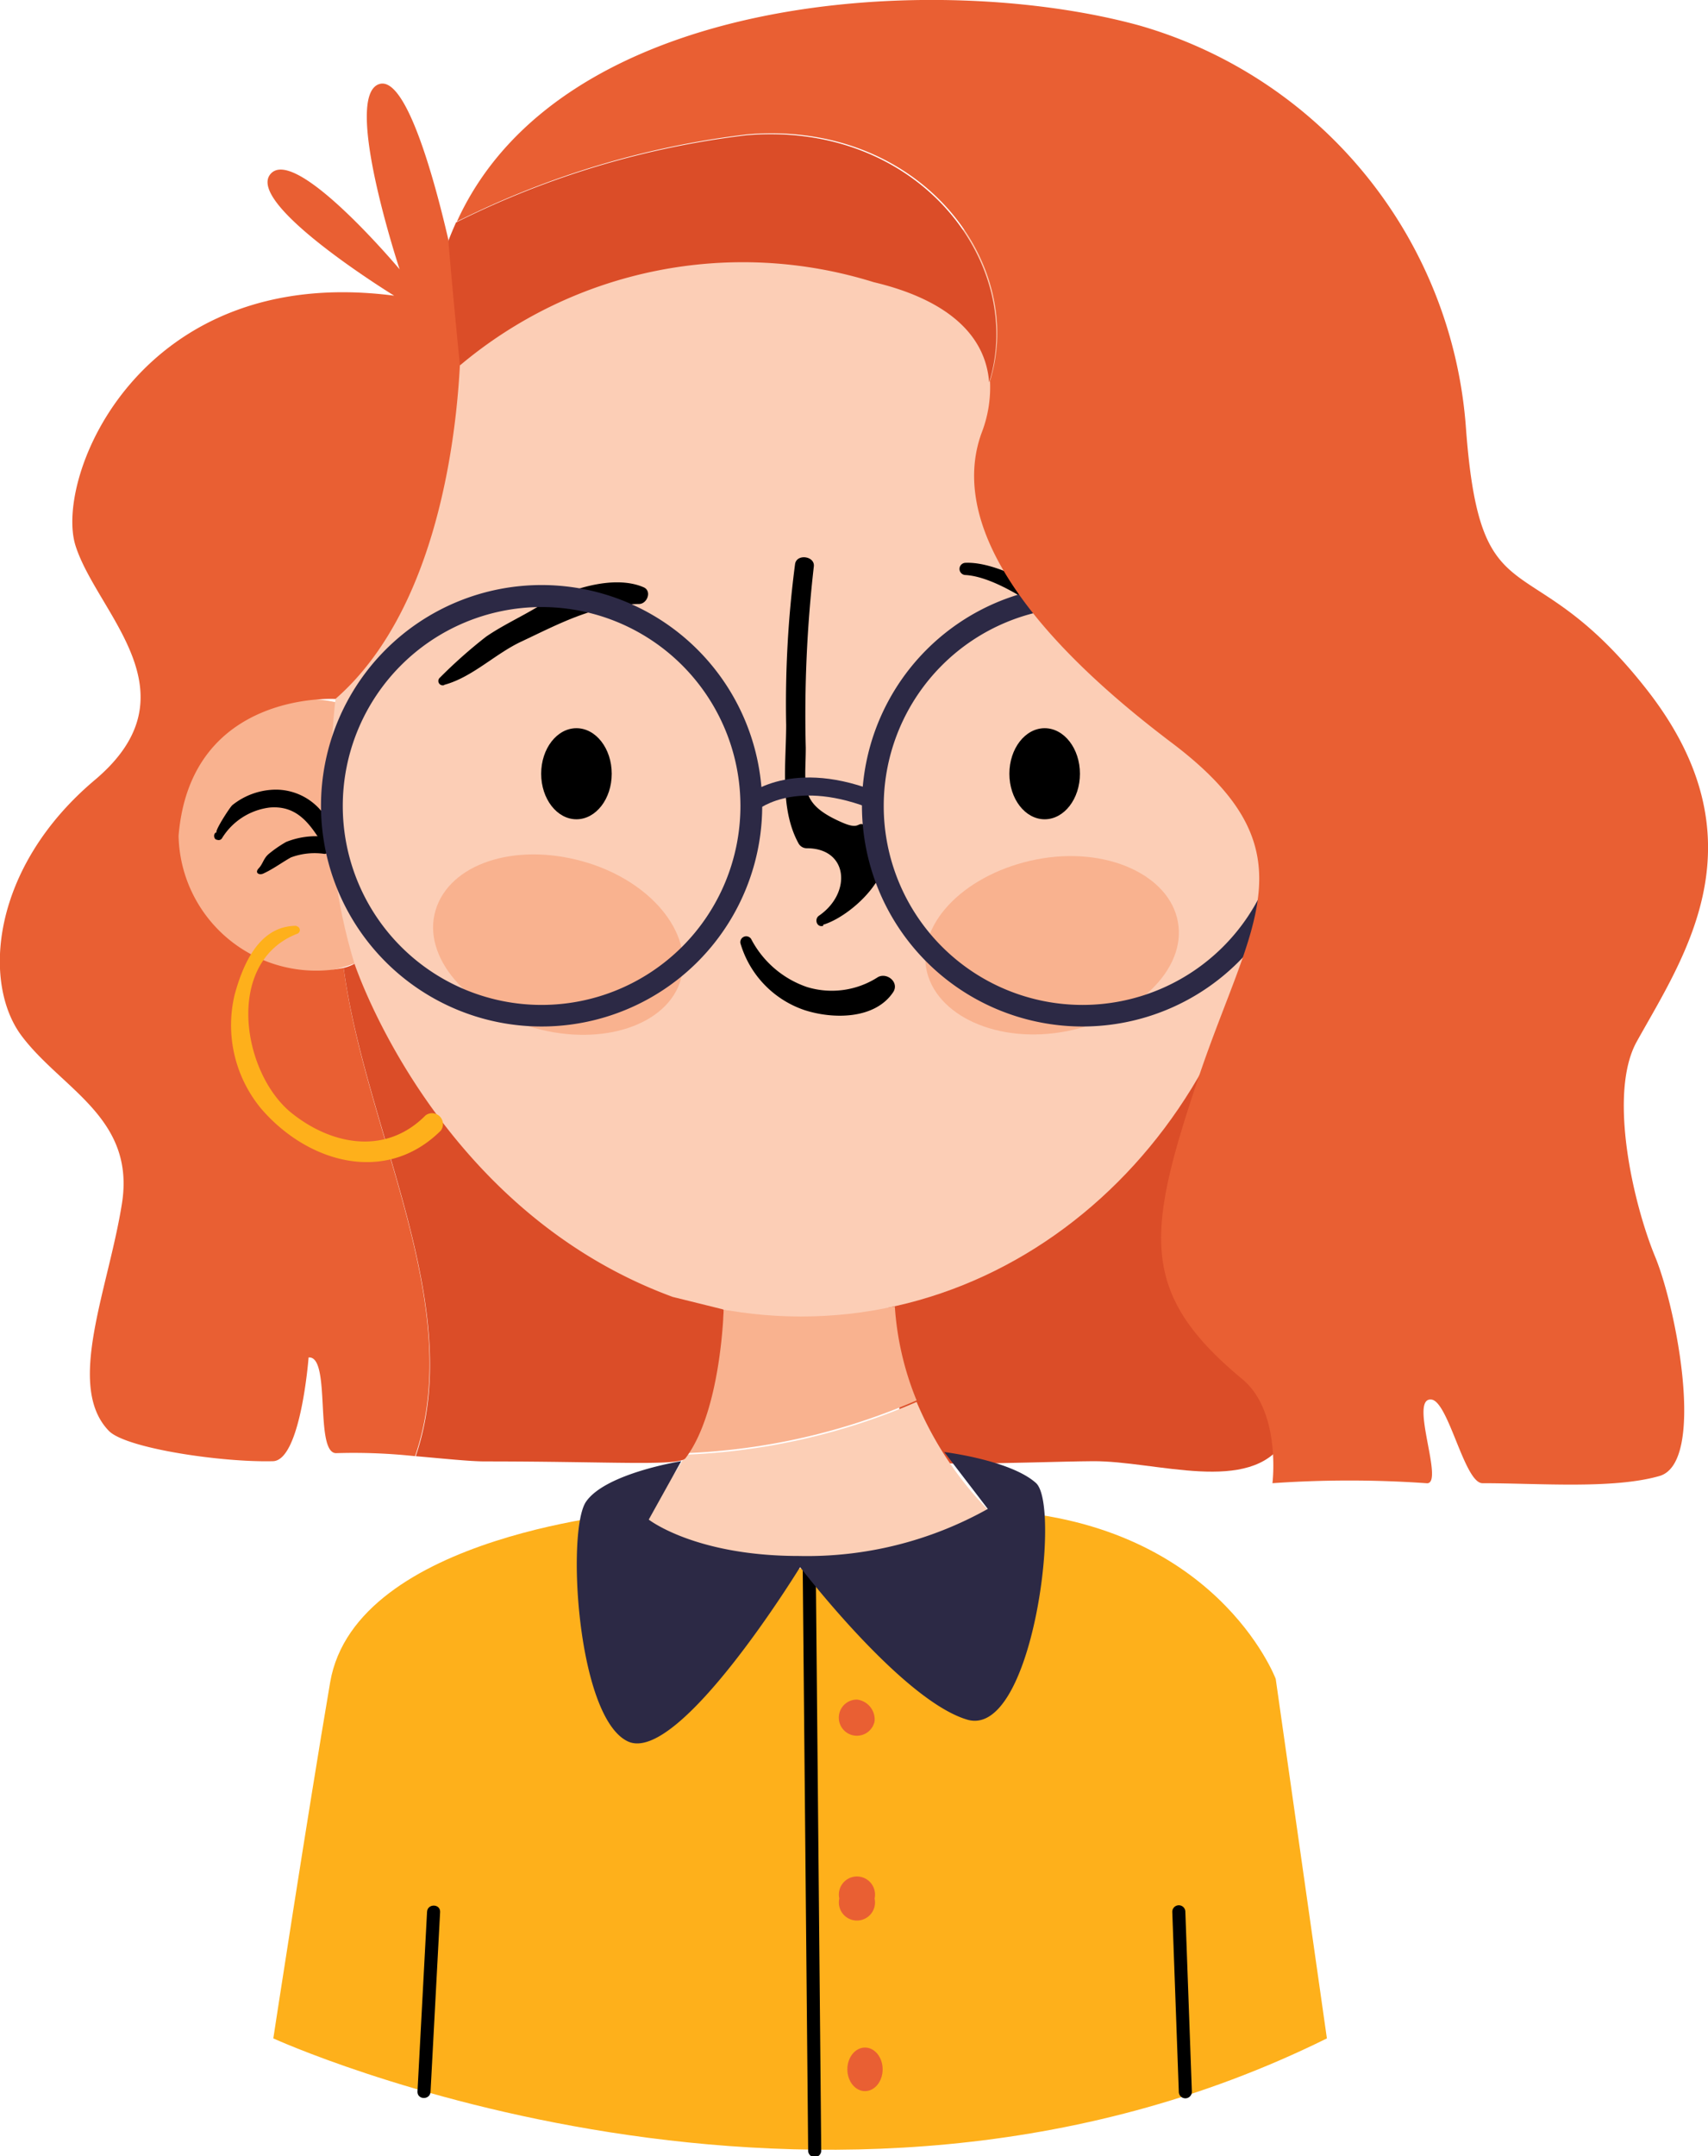 <svg xmlns="http://www.w3.org/2000/svg" viewBox="0 0 78.43 98.95"><g id="Layer_2" data-name="Layer 2"><g id="OBJECTS"><path d="M20.2,38.36a6.14,6.14,0,0,1-6,6.27,6.28,6.28,0,0,1,0-12.55A6.14,6.14,0,0,1,20.2,38.36Z" style="fill:#f9b28f"/><path d="M65.7,38.36a6,6,0,1,1-6-6.28A6.14,6.14,0,0,1,65.7,38.36Z" style="fill:#f9b28f"/><path d="M29.41,69.38s-13.08,1-14.25,7.83c-1.05,6.16-2.61,16.34-2.61,16.34s25.15,11.5,48.38,0l-2.35-16.5s-2.76-7.34-13.17-7.75Z" style="fill:#feb01b"/><path d="M40.57,58.8c-.35,0,1.42,7.13.5,7.89s6.21.39,9.11.37,7.23,1.57,8.81-.93-1.75-7.42-1.92-10.83-.33-7.5-.33-7.5S43.82,58.8,40.57,58.8Z" style="fill:#db4d28"/><path d="M29.41,69.38S31.49,72,37.16,72s8.25-2.66,8.25-2.66a16.06,16.06,0,0,1-3.32-5,29.52,29.52,0,0,1-10.61,2.42A8.65,8.65,0,0,1,29.41,69.38Z" style="fill:#fccfb6"/><path d="M33.23,60.1a18.23,18.23,0,0,1-1.75,6.59,29.52,29.52,0,0,0,10.61-2.42,13.7,13.7,0,0,1-1-4.31A28.6,28.6,0,0,1,33.23,60.1Z" style="fill:#f9b28f"/><path d="M58.41,36.67c0,13.12-9.68,23.75-21.63,23.75S15.16,49.79,15.16,36.67,21,9.56,36.78,9.55C54.53,9.53,58.41,23.56,58.41,36.67Z" style="fill:#fcceb6"/><path d="M31.27,44.93c-.59,2.11-3.6,3.12-6.72,2.25S19.37,43.9,20,41.78s3.59-3.12,6.72-2.26S31.86,42.81,31.27,44.93Z" style="fill:#f9b28f"/><path d="M54.09,42.32c.39,2.16-1.89,4.37-5.08,5s-6.09-.72-6.48-2.88,1.89-4.38,5.08-5S53.71,40.16,54.09,42.32Z" style="fill:#f9b28f"/><path d="M10,38.55h0a.18.18,0,0,0,.2-.09,3,3,0,0,1,2.19-1.4c1.22-.1,1.81.7,2.39,1.63a.31.31,0,0,0,.57-.15,2.72,2.72,0,0,0-2.68-2.3,3.23,3.23,0,0,0-2,.71c-.12.1-.87,1.27-.71,1.25-.17,0-.17.32,0,.34Z"/><path d="M12.07,40.1c.45-.2.86-.51,1.29-.75a3.12,3.12,0,0,1,1.55-.16.4.4,0,0,0,0-.79,3.67,3.67,0,0,0-1.77.24,5.57,5.57,0,0,0-.81.56c-.23.2-.26.45-.45.65s0,.32.19.25Z"/><path d="M63.5,38.21c.16,0-.6-1.15-.72-1.25a3.23,3.23,0,0,0-2-.71,2.73,2.73,0,0,0-2.68,2.3c0,.31.42.4.58.15.56-.92,1.17-1.73,2.38-1.63a3,3,0,0,1,2.19,1.4.2.2,0,0,0,.21.09h0c.17,0,.17-.32,0-.34Z"/><path d="M61.61,39.85c-.2-.2-.23-.45-.46-.65a5.07,5.07,0,0,0-.81-.56,3.63,3.63,0,0,0-1.76-.24.4.4,0,0,0,0,.79,3.09,3.09,0,0,1,1.54.16c.43.24.84.55,1.29.75.16.07.33-.11.2-.25Z"/><path d="M15.78,44.42A6.32,6.32,0,0,1,8.2,38.36c.55-6.69,7.2-6.28,7.2-6.28,6.08-5.29,5.76-17.2,5.76-17.2l-.25-2.4S19.1,3.3,17.41,3.86s.94,8.5.94,8.5S13.53,6.61,12.41,8s5.69,5.57,5.69,5.57C6.41,12.05,2.47,21.92,3.47,25.05S9.1,31.8,4.35,35.8-.84,45.11,1,47.55,6.22,51.3,5.6,55.23,3,63.61,5,65.67c.78.8,5.18,1.45,7.52,1.39,1.29,0,1.65-4.76,1.65-4.76,1.06-.1.24,4.49,1.3,4.39a26.3,26.3,0,0,1,3.59.14C21.44,59.93,16.76,51.89,15.78,44.42Z" style="fill:#e95f33"/><path d="M30.89,59.52c-10.9-4-14.61-15.29-14.61-15.29a1.93,1.93,0,0,1-.5.19c1,7.47,5.66,15.51,3.31,22.41,1.27.11,2.49.24,3.19.24,5.82,0,8.91.23,9.2-.15,1.64-2.16,1.75-6.82,1.75-6.82Z" style="fill:#db4d28"/><path d="M13.6,42.49c-1.68,0-2.43,1.72-2.82,3.14A6,6,0,0,0,12,50.89c2.13,2.47,5.71,3.51,8.24,1a.5.5,0,0,0-.7-.7c-1.8,1.82-4.27,1.39-6.14-.1-2.3-1.84-3.09-6.92.23-8.23a.18.18,0,0,0,0-.35Z" style="fill:#feb01b"/><path d="M36.86,72l.25,26.7a.3.3,0,0,0,.6,0L37.46,72c0-.38-.61-.38-.6,0Z"/><path d="M19.77,96l.44-8.26c0-.38-.58-.38-.6,0L19.17,96c0,.38.58.38.6,0Z"/><path d="M54.73,96l-.3-8.26a.3.3,0,0,0-.6,0l.3,8.26a.3.3,0,0,0,.6,0Z"/><path d="M40.16,79a.83.83,0,1,1-.81-1A.92.92,0,0,1,40.16,79Z" style="fill:#e95f33"/><ellipse cx="39.72" cy="94.97" rx="0.81" ry="1" style="fill:#e95f33"/><path d="M40.16,87.13a.83.83,0,1,1-1.62,0,.83.83,0,1,1,1.62,0Z" style="fill:#e95f33"/><path d="M31.28,67.06s-3.47.55-4.37,1.86-.42,9.9,1.92,11,7.91-8,7.91-8,4.67,6.11,7.67,7,4.33-9.81,3.16-10.86-4.21-1.42-4.21-1.42l2,2.61a17,17,0,0,1-8.67,2.16c-4.77,0-6.9-1.67-6.9-1.67Z" style="fill:#2c2945"/><path d="M34,43.29a4.6,4.6,0,0,0,2.95,3.07c1.3.42,3.22.43,4.06-.82.3-.45-.27-.92-.69-.7a3.9,3.9,0,0,1-3.26.46,4.55,4.55,0,0,1-2.57-2.21.27.27,0,0,0-.49.2Z"/><path d="M37.8,42.44c1.49-.45,4.09-3,2.17-4.41-.72-.52-.31.14-1.27-.27C36.65,36.88,37,36.12,37,34.32A59.93,59.93,0,0,1,37.37,26c.06-.48-.78-.6-.86-.12a49.35,49.35,0,0,0-.41,7.39c0,1.77-.31,3.84.57,5.44a.43.43,0,0,0,.38.22c1.91,0,2.07,2.06.55,3.1-.22.16-.09.55.2.46Z"/><path d="M20.4,31.43c1.3-.35,2.35-1.44,3.57-2,1.76-.83,3.36-1.7,5.37-1.71.38,0,.61-.6.21-.77-1.42-.61-3.59.14-4.86.9-.78.47-1.63.86-2.37,1.37a22.4,22.4,0,0,0-2.12,1.88.2.2,0,0,0,.2.34Z"/><path d="M44.34,26.39c1.42.09,3.35,1.49,4.49,2.28s2,2,3.17,2.91a.4.4,0,0,0,.63-.49,9.54,9.54,0,0,0-3.58-3.32c-1.18-.74-3.26-2-4.71-1.94a.28.28,0,0,0,0,.56Z"/><ellipse cx="26.47" cy="35.51" rx="1.62" ry="2.09"/><ellipse cx="47.97" cy="35.51" rx="1.62" ry="2.09"/><path d="M24.84,47.11A10.13,10.13,0,1,1,35,37,10.13,10.13,0,0,1,24.84,47.11Zm0-19.25A9.13,9.13,0,1,0,34,37,9.13,9.13,0,0,0,24.84,27.86Z" style="fill:#2c2945"/><path d="M49.72,47.11A10.13,10.13,0,1,1,59.84,37,10.13,10.13,0,0,1,49.72,47.11Zm0-19.25A9.13,9.13,0,1,0,58.84,37,9.14,9.14,0,0,0,49.72,27.86Z" style="fill:#2c2945"/><path d="M34.63,37.29l-.58-.6c.09-.08,2.06-1.93,6.07-.41l-.29.77C36.34,35.74,34.69,37.22,34.63,37.29Z" style="fill:#2c2945"/><path d="M34.25,6.21a40.42,40.42,0,0,0-13.31,4c-.12.27-.24.55-.35.84,0,0,.15,1.92.53,5.72a20.18,20.18,0,0,1,19-3.82c3.21.76,5.13,2.31,5.3,4.6C47.11,12.1,42.19,5.52,34.25,6.21Z" style="fill:#db4d28"/><path d="M75.16,47.8c2.18-3.92,5.88-9.23.46-16.15S68,28.7,67.32,19.71a20.78,20.78,0,0,0-15-18.54c-9.18-2.52-26.52-1.6-31.34,9a40.42,40.42,0,0,1,13.31-4c7.94-.69,12.86,5.89,11.17,11.31a5.79,5.79,0,0,1-.39,2.4c-1.33,3.68,1.18,8.49,8.67,14.16,6.67,5,3.71,8.24,1.3,15.4s-2.75,9.91,2,13.85c1.8,1.48,1.39,4.78,1.39,4.78a50.68,50.68,0,0,1,7.06,0c.89.13-.82-3.93.23-3.84.79.06,1.52,3.83,2.35,3.84,2.61,0,6,.28,8.13-.33S77,60.09,76,57.67,73.83,50.19,75.16,47.8Z" style="fill:#e95f33"/></g></g></svg>